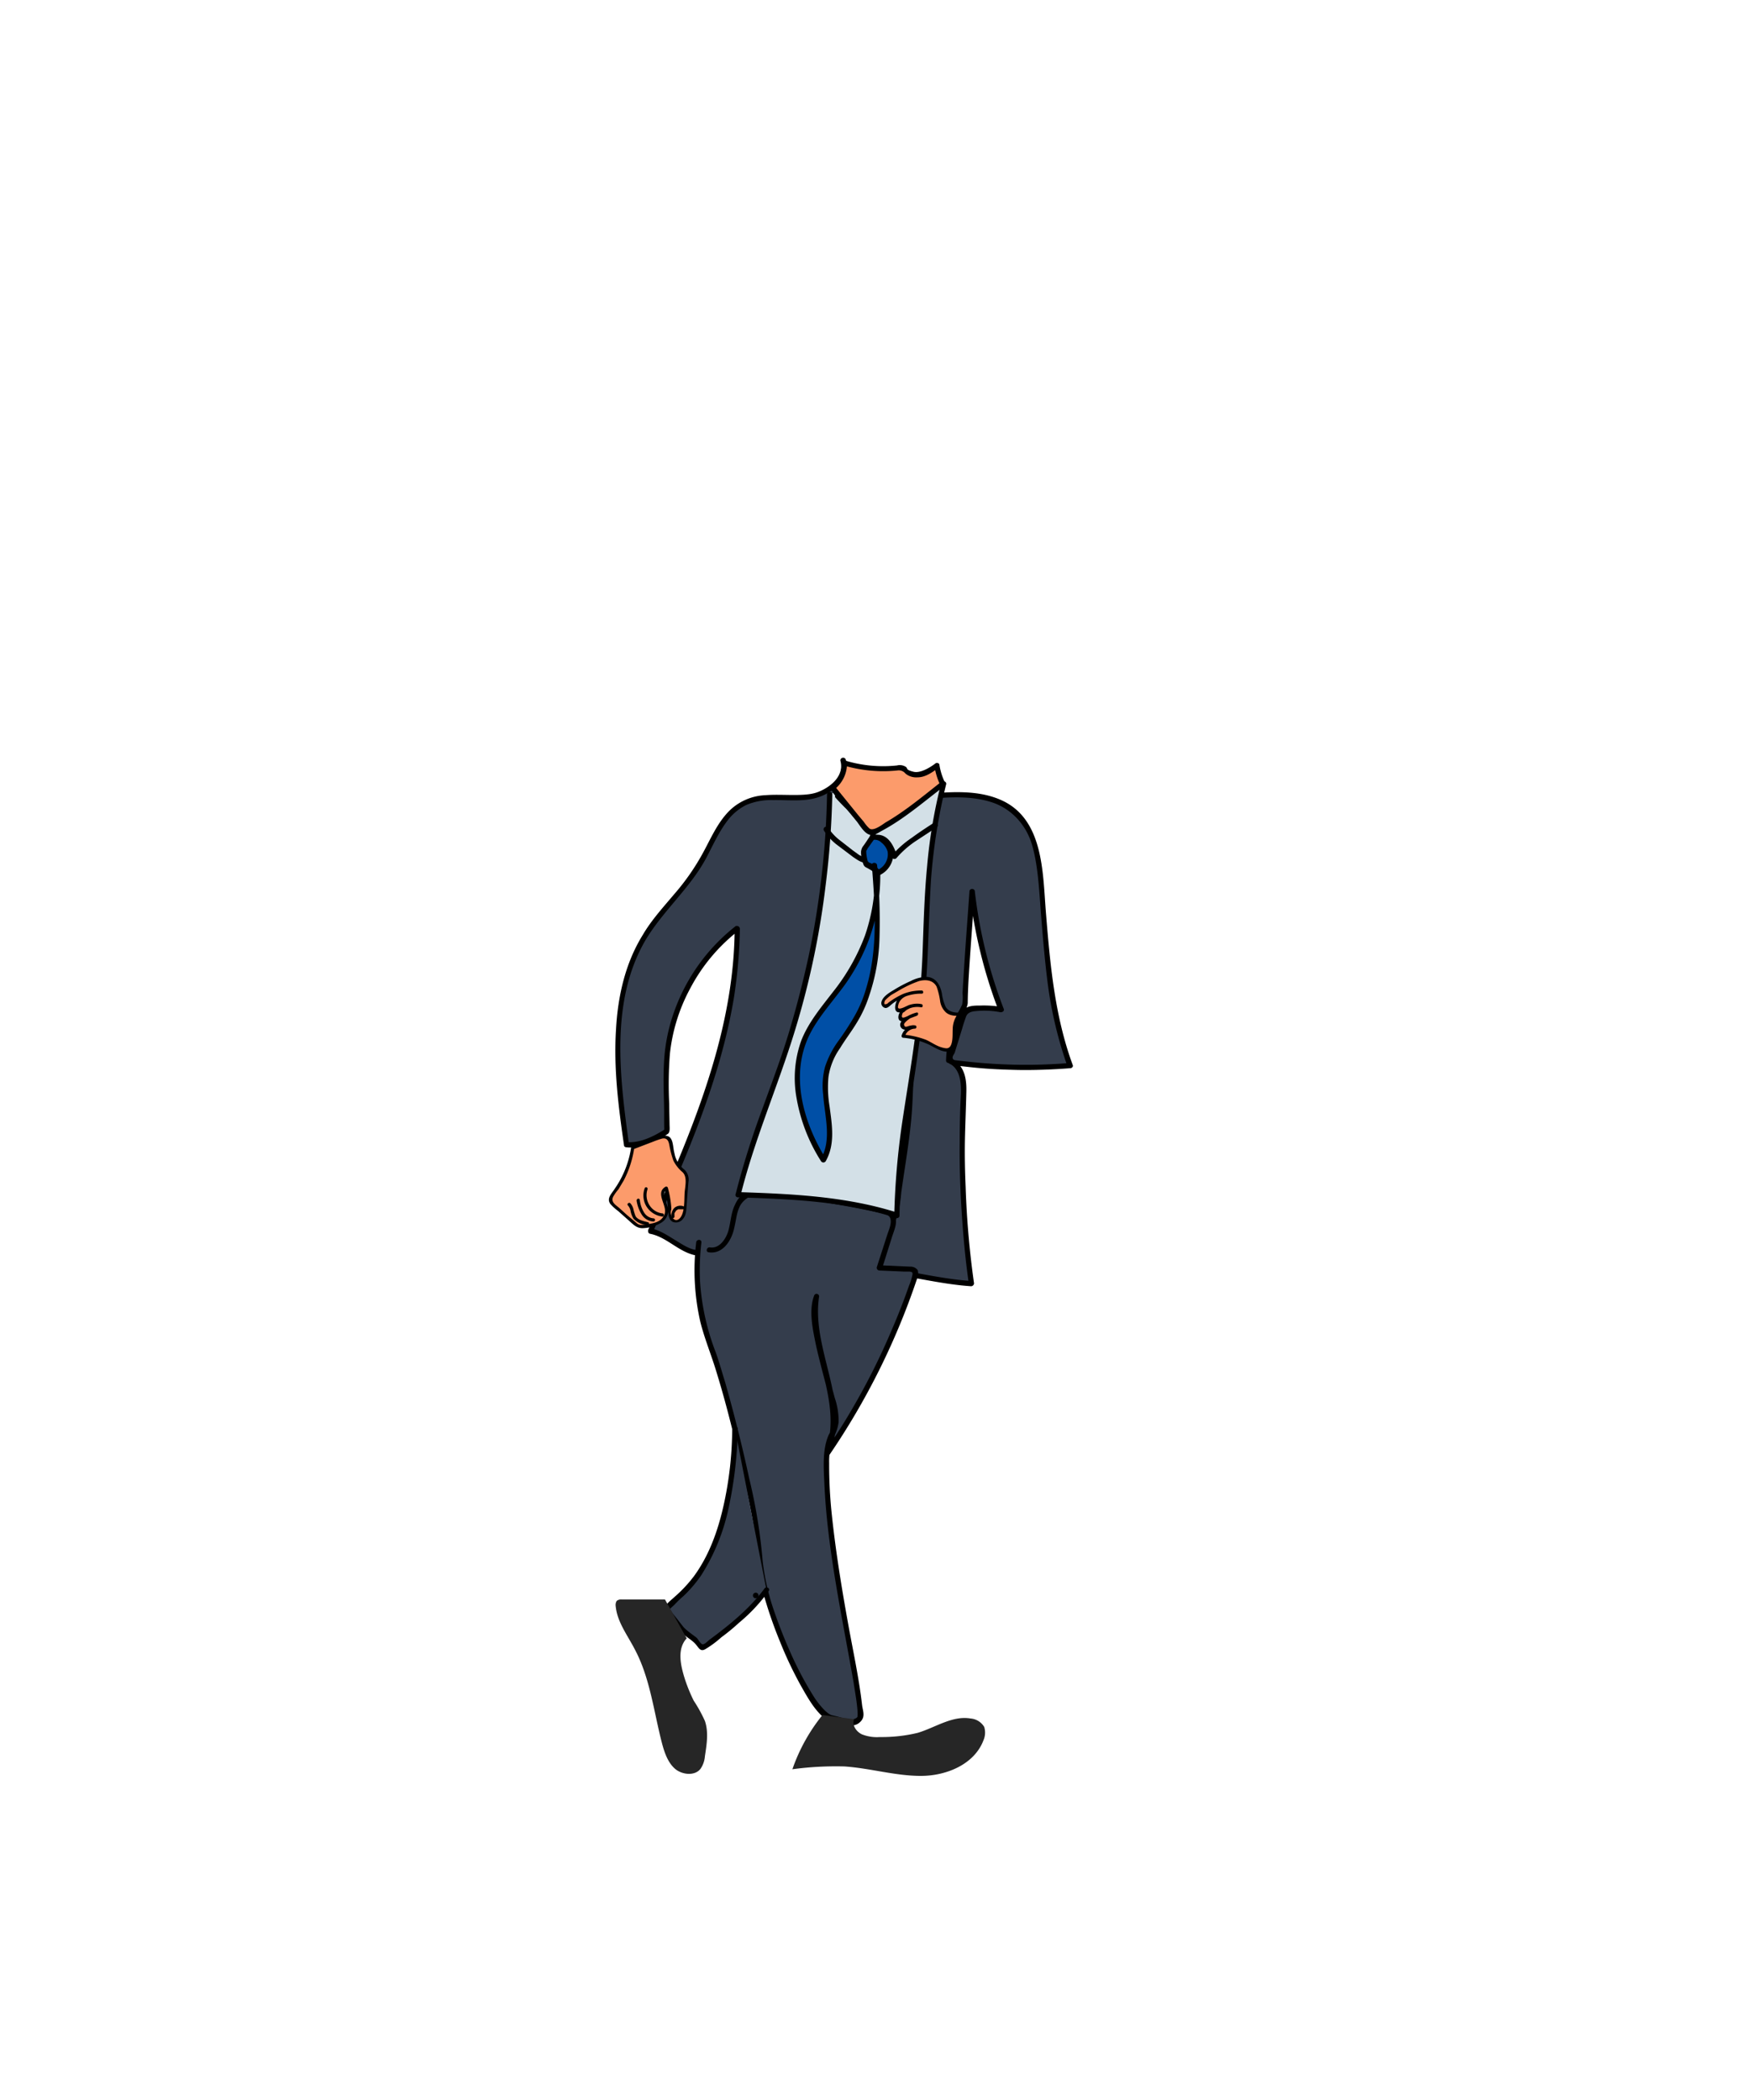 <svg xmlns="http://www.w3.org/2000/svg" viewBox="0 0 500 600"><defs><style>.a{fill:#343d4c}.c{fill:#004fa6}.e{fill:#fc9b6b}</style></defs><path class="a" d="M240.9 217.1c1.7 5.5-4.9 10.2-10.6 10.7s-11.9-1-17.2 1.4-9.3 11.2-13.1 17.7-10.7 12.7-15.1 19.6c-11.3 17.5-8.8 40-5.9 60.6 4.7.6 11.5-3.9 11.5-3.9s-.2-13.8-.1-18.6a52.3 52.3 0 0120.2-39.3c0 30.2-12.5 58.8-24.7 86.5 4.5.8 8.5 5.3 13 6.1a17.9 17.9 0 007.2-1.2c1-.5 3-3.7 3.6-4.8 21-37.8 28.6-81.5 29.4-124.7"/><path d="M240.1 217.3c1.3 4.4-3 7.8-6.7 9.1s-9.9.4-14.7.8a15.6 15.6 0 00-11.2 5.4c-2.8 3.2-4.5 7.1-6.5 10.8a65.8 65.8 0 01-8.3 12c-3.2 3.8-6.6 7.5-9.1 11.8-5 8.1-7.1 17.6-7.6 27-.7 11.1.7 22.1 2.3 33.1 0 .3.4.5.7.5 2.6.3 5.1-.6 7.5-1.6a18.5 18.5 0 004.4-2.3c.6-.6.4-1.8.4-2.6s-.1-4-.1-6a112.2 112.2 0 01.2-14.2 50.4 50.4 0 015.7-18.5 51 51 0 0113.9-16.7l-1.1-.6c-.1 23.5-7.7 46.1-16.7 67.6-2.5 6.2-5.2 12.3-8 18.5-.1.4 0 1 .5 1.1 4.7.9 8 5 12.7 6.1a14.1 14.1 0 005-.3c1.5-.3 3-.6 4-1.7a20.3 20.3 0 002.9-4.3c1.4-2.4 2.7-4.9 4-7.5 2.4-4.9 4.7-9.9 6.7-14.9 8.4-20.8 13.5-42.7 16.3-64.9 1.5-12.5 2.3-25.2 2.6-37.8a.7.7 0 00-1.5 0 329.1 329.1 0 01-7.3 64.8 221.8 221.8 0 01-9.1 31.1 180.5 180.5 0 01-13.2 29c-.8 1.3-1.9 3.5-3.4 4.1a15 15 0 01-5.9 1c-2.4-.1-4.6-1.7-6.6-2.9s-4.3-2.8-6.8-3.3l.4 1.1c9.6-21.6 19.3-43.6 23.2-67.1a144.1 144.1 0 001.7-19.7.9.9 0 00-1.2-.7 53.9 53.9 0 00-17.6 24.5 50.5 50.5 0 00-2.9 14.8c-.2 3.6-.1 7.2 0 10.8s0 5.7.1 8.5l.4-.7c-3.2 2.1-7.4 4.2-11.2 3.8l.7.6c-2.6-19-5.4-40.5 4.5-57.9 5-8.6 12.9-15.1 17.6-23.9 2-3.8 3.8-7.9 6.5-11.2a15.4 15.4 0 014.9-3.9 18.2 18.2 0 017.7-1.4c5.1-.1 10.4.8 15.2-1.8s6.7-5.6 5.5-9.9a.8.8 0 00-1.5.4z"/><path class="a" d="M265.9 227.4c8.7-.6 18.5-.9 24.8 5.2s6.2 12.7 6.8 19.9c1.4 17.5 2.1 35.5 8.3 52a153.5 153.5 0 01-33.2-.9 1.3 1.3 0 01-1-.4 1.9 1.9 0 010-1.3l3.5-11.2a3.5 3.5 0 01.9-1.7 3 3 0 012.2-.8 25.4 25.4 0 017.8.3 146.9 146.9 0 01-8.3-34l-1.6 24a81.4 81.4 0 00-.3 8.5 31.4 31.4 0 00-4.7 16 6.7 6.7 0 013.8 4.8 19 19 0 01.4 6.3 288.8 288.8 0 002.2 52.6c-8.5-.5-18.6-3.1-27.1-4 1.2-5.7 5.3-13.3 6-19.1 1.2-9.7 3.3-20.7 3.6-30 .9-29.8 4.5-58.5 6.7-88.3"/><path d="M265.9 228.2c5.8-.5 11.8-.8 17.4 1s9.9 6.4 11.6 12.3 2 12.9 2.5 19.3 1.1 13.7 2 20.6a116.4 116.4 0 005.6 23.3l.8-1a151.8 151.8 0 01-28.6-.3l-3.6-.4c-.5-.1-1.2 0-1.4-.6s.5-1.3.6-1.7l2.1-6.8c.3-1.1.7-2.3 1.1-3.4s1.4-1.5 2.7-1.6a24.1 24.1 0 017.1.3c.5.1 1.2-.3 1-.9a137 137 0 01-8.3-33.8.8.8 0 00-1.5 0c-.6 8.7-1.3 17.4-1.8 26.1-.1 1.1-.1 2.1-.2 3.1a12 12 0 01-.1 3.3 16.7 16.7 0 01-1.2 2.3 20.3 20.3 0 00-1.1 2.6 32.4 32.4 0 00-2.3 11.1.7.7 0 00.6.7c3.8 1.6 3.8 6.5 3.6 9.9s-.3 8.5-.3 12.8c-.1 8.6.3 17.3 1 25.9.4 4.8.9 9.6 1.6 14.4l.7-.7c-9.1-.6-18-3.1-27.1-4l.8.9a86.9 86.9 0 013.6-10.9q1-2.7 1.8-5.4a40.1 40.1 0 00.9-5.9c1.2-8.6 2.8-17.2 3.2-25.8s.8-19 1.5-28.5 1.6-19.1 2.4-28.6 2-21.6 2.8-32.5c.1-.9-1.4-.9-1.5 0-1.4 19-3.4 38-4.9 57-.7 9.5-1.3 19-1.6 28.6a259.8 259.8 0 01-2.9 26.4c-.3 2.3-.5 4.6-.9 6.9a42.4 42.4 0 01-1.7 6.1c-1.5 4-3.3 8-4.2 12.2a.8.8 0 00.7 1c9.1.9 18 3.4 27.1 4a.9.9 0 00.8-.8 253 253 0 01-2.4-27.5c-.2-4.6-.3-9.2-.2-13.8s.3-9 .4-13.6-1-7.9-4.8-9.5l.5.7a32.6 32.6 0 012.6-11.8l1.2-2.3a5 5 0 00.9-2.3c0-2.1.1-4.1.2-6.2.5-8.6 1.2-17.3 1.8-25.9H277a138.9 138.9 0 008.3 34.2l.9-1a31.3 31.3 0 00-6.1-.4c-1.5 0-3.4 0-4.5 1s-1.6 3.4-2.1 5l-2 6.5c-.4 1.2-1.5 3.3-.1 4.2a5.4 5.4 0 002.2.5l3.6.4c4.5.5 8.9.7 13.4.8s10.1-.1 15.2-.5c.4 0 .9-.4.7-.9-5.2-14.1-6.5-29.1-7.7-44-.9-11.4-.7-26.7-13.2-31.9-6.2-2.6-13.2-2.2-19.7-1.7a.8.8 0 000 1.5z"/><path d="M212.8 341.9a140.3 140.3 0 0019.1 3.8c6.6.9 13.2 1.3 19.8 1.9 1 .1 1-1.4 0-1.5-6.4-.6-12.9-1-19.3-1.8a125.7 125.7 0 01-19.2-3.9.8.8 0 00-.4 1.5z"/><path class="a" d="M199.7 355.1a63.9 63.9 0 003.9 31.2c3.1 7.8 13.1 46.8 13.6 58.9.5 14.7 15 45 20.1 45.7 3.1.4 6.7 2.7 8.3 0s-10.5-50.9-9.4-74.9c.4-8 3.9-5.9 2.3-13.7s-7.9-24.9-5.2-31.8c-2.3 15 9 30.9 3 44.9a203.1 203.1 0 0025.2-50.9 1.7 1.7 0 000-1.2c-.2-.5-.9-.6-1.4-.6l-8.9-.4 3.6-11.2c.4-1.2.8-2.7 0-3.8a4 4 0 00-2.8-1.4 300.4 300.4 0 00-31.3-5.2c-2.8-.3-6-.4-8.2 1.4s-2.8 5.7-3.5 8.9-3.1 6.7-6.3 6.1"/><path d="M198.9 355.1a66.1 66.1 0 001.2 22.6c1.1 4.4 2.8 8.6 4.2 13 2.7 8.6 4.9 17.3 6.9 26s4.2 17.5 5 26.3c.2 1.6.2 3.3.4 5s.8 4.3 1.3 6.5a122.1 122.1 0 004.9 14.4 109.7 109.7 0 006.4 13.4c1.6 2.8 3.4 6 5.9 8.2a5.9 5.9 0 003 1.3c2.2.5 5.2 2.1 7.3.5s1.1-3.4.9-5.2c-.9-7.8-2.6-15.5-4-23.3-1.9-10.5-3.6-21-4.7-31.6a135 135 0 01-.7-14.2 19.1 19.1 0 011.2-7.2 12 12 0 001.5-4.5 20.3 20.3 0 00-1.1-6.9c-.6-2.3-1.3-4.7-1.9-7.1-1.4-5.1-2.9-10.5-3.2-15.9a13.7 13.7 0 01.6-5.7l-1.4-.4c-1.1 7.6.9 15.1 2.7 22.5s3.3 15.2.3 22.4c-.4.8.9 1.2 1.3.6a204.7 204.7 0 0025.1-50.4 3.6 3.6 0 00.2-2.5 2.5 2.5 0 00-2.1-1l-8.9-.4.8 1 2.8-8.9c.6-2 2-4.7.6-6.7s-4.5-2-6.5-2.4-6.1-1.3-9.1-1.8c-5.9-1-11.8-1.9-17.7-2.5s-9.9-.9-12.1 4c-1.1 2.2-1.2 4.7-1.8 7.1s-2.5 5.5-5.3 5.1c-1-.2-1.4 1.3-.4 1.4 3.9.6 6.4-3.2 7.2-6.6s.7-4.5 1.7-6.6a6.3 6.3 0 015.7-3.3 52.9 52.9 0 018 .7l8.5 1.2c5.6.9 11.2 1.9 16.8 3.1 1.3.3 3.6.4 4 1.9s-.5 3.3-.9 4.6l-3 9.3a.8.8 0 00.7.9l6.9.3h1.7c.8.1 1 .2.9.9a17 17 0 01-1 3.2q-2.2 6.3-4.8 12.3a193.9 193.9 0 01-11.4 22.8c-2.5 4.3-5.1 8.4-7.9 12.4l1.4.6c6.2-14.8-5.2-29.8-3-44.9a.7.7 0 10-1.4-.4c-1.5 4-.5 9 .3 13s2.5 10.2 3.8 15.3a28.7 28.7 0 011.4 6.6 9.1 9.1 0 01-1.3 4.8c-1.8 4-1.5 9-1.3 13.3.8 19.4 5.1 38.6 8.4 57.6.4 2.7.9 5.3 1.1 8a9.5 9.5 0 010 1.7c-.4.7-1.8.9-2.8.7s-2.9-.8-4.4-1.1-3.8-3.1-5-4.9a96.6 96.6 0 01-6.4-11.8 144.3 144.3 0 01-5.6-14.2 66.2 66.2 0 01-2.9-13.2 154.2 154.2 0 00-3.8-23.4q-3-13.9-6.9-27.6c-.9-2.9-1.7-5.8-2.7-8.6A68.5 68.5 0 01200 366a67.1 67.1 0 01.4-11c.1-1-1.4-1-1.5 0z"/><path class="a" d="M210 408.3c-.3 15.6-3.5 35.8-14.7 46.7-.4.4-4.7 4.2-4.8 4.8s3.3 4.3 3.6 4.8c1.5 2.3 4.3 3.2 5.9 5.6.1.2.3.5.6.5a.8.8 0 00.8-.3c5.4-3.9 13.8-10.7 17.6-16.1"/><path d="M209.2 408.3a102.4 102.4 0 01-2.5 22c-1.6 7.1-4.1 14.1-8.4 20a38.5 38.5 0 01-5.5 5.9c-1 1-3.7 2.7-2.7 4.4a19.3 19.3 0 002.2 2.8 16.4 16.4 0 001.9 2.5c1.2 1.4 2.8 2.2 4.1 3.4s1.6 2.8 3.2 1.9a28.7 28.7 0 004.6-3.4q2.6-1.9 5.1-4.2a47.7 47.7 0 008.4-9c.6-.8-.7-1.5-1.2-.7-4.2 5.7-10 10.4-15.7 14.6-.4.3-1.3 1.3-1.9 1.3s-1.3-1.4-1.7-1.8-2.7-1.9-3.8-3.1l-1.8-2.3-1.2-1.5c-.3-.3-.5-.9-.9-1.2s0 0-.1.1l.2-.4 1.2-1.1a30.7 30.7 0 012.6-2.5 36.8 36.8 0 005.1-6 58.3 58.3 0 007.7-18.8 117.4 117.4 0 002.7-22.9c0-1-1.5-1-1.6 0z"/><path d="M216.2 456.6a.8.8 0 000-1.5.8.8 0 100 1.5z"/><path d="M238.8 226.4l7.4 8.6a2.3 2.3 0 001.4 1 2.8 2.8 0 001.5-.4l20.5-11.6a163 163 0 00-3.6 19.5c-1.5 13.2-1.3 26.4-2.4 39.6-1.7 21.5-7.1 42.6-7.3 64.2-14.6-4.8-30.1-5.4-45.4-6 3.6-14.6 9.6-28.6 14.2-42.9a248.7 248.7 0 0012-71.6" fill="#d3e0e7"/><path d="M238.3 226.9l6.7 7.9c.8.9 1.6 2.1 3 2s2.7-1.3 3.8-1.9l18.2-10.2-1.1-.9a147.3 147.3 0 00-4 23.6c-.8 8.2-1 16.3-1.3 24.5s-1.1 16.5-2.2 24.7-2.4 15.9-3.6 23.9a216.9 216.9 0 00-2.3 26.8l1-.8c-14.7-4.7-30.3-5.4-45.6-5.9l.7.9c3.7-14.9 9.8-29.2 14.5-43.8a237.3 237.3 0 009.8-44.8 250.4 250.4 0 001.9-26.1.8.8 0 00-1.5 0 246.6 246.6 0 01-5.2 46.1c-1.6 7.4-3.5 14.8-5.7 22.1s-4.9 14.4-7.5 21.6a239.5 239.5 0 00-7.7 24.5.7.7 0 00.7 1c15.2.5 30.6 1.1 45.2 5.9a.7.7 0 00.9-.7c.2-16.2 3.3-32.2 5.5-48.2 1.1-7.7 2-15.5 2.4-23.3s.6-16.3 1.1-24.5a166.2 166.2 0 014.3-27.1.7.7 0 00-1.1-.8l-16 9-3.9 2.2c-.8.4-1.5.8-2.3.2a13.7 13.7 0 01-1.6-1.8l-6.1-7.2c-.6-.7-1.7.4-1 1.1z"/><path d="M238.8 228a64.4 64.4 0 0010.7 9.5l-.3-.8-2.1 7.1c-.1.1-.2.9-.3 1s-.2.1-.5-.1l-.8-.4-1.8-1.3-4.1-3.2a14.5 14.5 0 01-2.9-3.2.7.7 0 10-1.3.7 16.3 16.3 0 003.5 3.9l4.9 3.7c1.1.7 3.4 2.6 4.3.7a31.7 31.7 0 001.2-4.1l1.3-4.4a.7.7 0 00-.3-.9 70.6 70.6 0 01-10.5-9.2c-.6-.7-1.7.3-1 1z"/><path d="M250.6 237.8a142.2 142.2 0 0014.9-12c.7-.7-.3-1.8-1-1.1a128.7 128.7 0 01-14.7 11.8c-.8.6 0 1.9.8 1.3zm-.1 2.2c2.6-.1 3.7 2.8 4.3 4.9a.8.8 0 001.3.3 27.3 27.3 0 015.4-4.8l6.1-4c.8-.5 0-1.8-.8-1.3s-4.2 2.7-6.2 4.2a29 29 0 00-5.6 4.9l1.3.3c-.9-2.7-2.4-6.1-5.8-6a.8.8 0 000 1.5z"/><path class="c" d="M247.4 246.8c.3.6.9.4 1.9 1.1l1.5 1.5a5.6 5.6 0 003.6-5.5c-.3-2.8-3.1-5.1-5.2-4.6a39.7 39.7 0 00-2.4 3.7 8.9 8.9 0 00.6 3.8z"/><path d="M246.8 247.2c.3.6.9.7 1.5 1.1a6.2 6.2 0 012 1.6.8.8 0 00.9.2 6.8 6.8 0 003.9-4.8 6.2 6.2 0 00-2-5.4 5.6 5.6 0 00-2.4-1.3 2.2 2.2 0 00-2.2.4c-.7 1-1.3 2-2 2.9a3.3 3.3 0 00-.5 1.6 10.4 10.4 0 00.7 3.5c.3.9 1.8.5 1.4-.4a11.3 11.3 0 01-.6-3.1v-.3h-.1c.1 0 .1 0 .1-.1a4.3 4.3 0 00.4-.7l2-2.8-.5.4a2.6 2.6 0 012.4.7 5.1 5.1 0 011.8 2.6 4.9 4.9 0 01-3.2 5.4h.9a9.1 9.1 0 00-1.7-1.7l-1.1-.5c-.2-.1-.4-.1-.4-.3s-1.7.1-1.3 1z"/><path class="c" d="M250.7 249.4a51.6 51.6 0 01-8.9 30c-3.9 5.9-9.1 11-11.9 17.5-4.6 11.1-1.1 24.2 5.3 34.5 4.4-7.5-.9-17.1 1.1-25.6 1.2-5.1 4.9-9.1 7.7-13.6 8-13.1 7-29.6 5.8-45"/><path d="M250 249.4a52.6 52.6 0 01-2.9 18 59.1 59.1 0 01-9.1 16c-3.4 4.4-7.1 8.8-9.1 14a31.7 31.7 0 00-1.3 16.4 49 49 0 007 18 .8.8 0 001.3 0c2.8-4.9 1.8-10.5 1.1-15.8a32.8 32.8 0 01-.3-8.3 19 19 0 013.3-8.2c1.5-2.5 3.3-4.8 4.8-7.3a34.9 34.9 0 003.5-7.6 56 56 0 003-17.2 171.2 171.2 0 00-.7-20.2c-.1-.9-1.6-.9-1.5 0 .9 11.7 1.8 23.8-1.6 35.1a35.7 35.7 0 01-3.4 8.1 80.6 80.6 0 01-4.7 7.2 26.4 26.4 0 00-3.7 7.3 21 21 0 00-.5 7.9c.4 6 2.5 12.7-.6 18.2h1.3c-5.9-9.6-9.7-21.8-5.7-32.8 2-5.5 6-10 9.5-14.6a55.8 55.8 0 008.5-15 52.8 52.8 0 003.3-19.2.8.8 0 10-1.5 0z"/><path d="M235 490a51.3 51.3 0 00-8.6 15.5 92.4 92.4 0 0114.9-.8c7.3.5 14.5 2.7 21.8 2.7s15.3-3.3 17.9-10.2a5.5 5.5 0 00.2-3.8 5 5 0 00-3.9-2.4c-5.2-.9-10.1 2.6-15.1 4.1a43.6 43.6 0 01-10.8 1.2 11.6 11.6 0 01-5.2-.8c-1.6-.8-2.8-2.6-2.2-4.3M190 457h-12.3a2 2 0 00-1.5.4 2.2 2.2 0 00-.3 1.4c.4 4.6 3.4 8.4 5.5 12.5 4.4 8.3 5.4 17.9 7.8 27 .7 2.6 1.7 5.4 3.7 7.1s5.7 2.1 7.3-.1a7.3 7.3 0 001.2-3.5c.5-3.3 1.1-6.9 0-10.1a40.8 40.8 0 00-3.2-5.8 47.4 47.4 0 01-2.4-5.8c-1.3-4-2.5-8.9.4-12" fill="#262626"/><path class="e" d="M274.8 289.8a6.7 6.7 0 01-4-.8c-2.6-1.9-1.3-6.7-3.9-8.7s-4.4-.6-6.5.4a31.6 31.6 0 00-7.1 4.2 2.9 2.9 0 00-1.1 1.4 1.1 1.1 0 001 1.3 2.1 2.1 0 00.8-.6 13.2 13.2 0 019.5-3.5 10.6 10.6 0 00-5 .9 4 4 0 00-2.3 4.2c.8.5 1.8-.1 2.6-.5a7.4 7.4 0 014.4-.8 5.5 5.5 0 00-5.8 2.4c-.4.6-.4 1.6.2 1.7l.5-.2 3.8-1.5a5.7 5.7 0 00-4 2.3 1.7 1.7 0 00-.3 1c.1.7 1.1.9 1.8.7a3.4 3.4 0 012.2-.2 3.5 3.5 0 00-3.5 2.5 22.6 22.6 0 017.2 1.9 20.2 20.2 0 005.3 2.1h.9a1.6 1.6 0 00.6-.8c1.2-2.8-.1-6.6 1.9-9"/><path d="M274.8 289.3c-1.7.1-3.6 0-4.6-1.6a13.4 13.4 0 01-1.1-3.9c-.5-2.5-1.8-4.7-4.6-4.7a10.6 10.6 0 00-4.3 1.2 38 38 0 00-4.9 2.6c-1.2.7-3 1.8-3.4 3.2a1.4 1.4 0 001.1 1.9c.7 0 1.2-.6 1.7-1a14.5 14.5 0 012.6-1.7 13.1 13.1 0 016.2-1.4v-.9c-3 0-7.1.6-7.7 4.3-.2 1.2.2 2.2 1.6 1.9a18.9 18.9 0 002.5-1.1 6.2 6.2 0 013.3-.3c.5.1.6-.8.1-.9-2.3-.5-5.3.4-6.4 2.7-.3.7-.4 1.8.4 2.1s1.3-.1 1.8-.4l2.9-1.1c.4-.2.5-1-.1-.9s-4.3 1.3-4.7 3.3a1.4 1.4 0 00.9 1.5c1.1.4 2.2-.5 3.4-.2v-.9a4 4 0 00-3.9 2.9.5.5 0 00.4.6 22 22 0 017.5 2c1.6.8 3.8 2.3 5.7 1.9s1.7-2.6 1.8-3.8-.2-4.4 1.2-6.1-.3-1.1-.6-.7a7.4 7.4 0 00-1.4 4.3c-.1 1.5.3 5.7-2 5.4s-3.8-1.6-5.6-2.4a24.4 24.4 0 00-6.6-1.5l.5.6a3.1 3.1 0 013-2.3.5.5 0 00.1-.9 2.8 2.8 0 00-1.3 0 4.5 4.5 0 00-1.1.3c-.6.1-.7.1-.9-.5s2.3-2.5 3.5-2.6v-.9l-2.9 1.2c-.5.2-1.4.6-1.2-.4s.5-.8.7-1a5 5 0 014.7-1.3v-.9a6.9 6.9 0 00-3.5.3l-1.3.6c-.7.3-2 .8-1.7-.4.5-3.1 4.2-3.5 6.8-3.5.5 0 .5-.8 0-.9a14 14 0 00-5.4 1 22.2 22.2 0 00-4.2 2.5 1.1 1.1 0 01-1.1.4 1.4 1.4 0 01.5-1.4 14.9 14.9 0 011.4-1.2l2.4-1.4a31.5 31.5 0 015.6-2.6c1.9-.5 4-.3 5 1.6a20.4 20.4 0 011 4.1 5.5 5.5 0 001.6 3.2c1.2 1.1 2.9 1.1 4.5 1a.4.4 0 000-.9z"/><path class="e" d="M180.8 327.3a27.5 27.5 0 01-5.5 13.7c-.5.6-1.1 1.4-.8 2.2a2.3 2.3 0 00.7 1l5.9 5.2 1.1.8a4.2 4.2 0 002.7 0 10.2 10.2 0 003.5-1.1 3.9 3.9 0 002.1-2.9c.1-1.2-.6-2.3-1-3.5s-.2-2.7.8-3.3a25.4 25.4 0 011.1 6.7 3.3 3.3 0 00.7 2.4 2 2 0 002.8-.6 4.8 4.8 0 00.8-3.1l.6-7.4a6.2 6.2 0 00-.2-1.9 9.6 9.6 0 00-1.7-1.8c-1.9-1.7-2.3-4.5-2.8-7.1a2.5 2.5 0 00-.6-1.4c-.7-.7-2-.4-2.9 0l-7.1 2.7"/><path d="M180.4 327.3a27.8 27.8 0 01-4.8 12.4c-.8 1.3-2.4 2.7-1.2 4.3a13.7 13.7 0 002.2 2l2.7 2.4c1.4 1.2 2.5 2.6 4.4 2.5a11 11 0 005.3-1.6 4.1 4.1 0 001.9-3.9c-.2-1.6-2.3-4.4-.3-5.6l-.7-.2a28.4 28.4 0 011 6.5c.1 1.1.2 2.4 1.3 3a2.5 2.5 0 002.9-.8c1-1.1 1-2.8 1.1-4.2s.3-4.3.5-6.4a3.9 3.9 0 00-1.5-3.8 7.5 7.5 0 01-2.5-4.4c-.4-1.4-.3-3.2-1.1-4.3s-2.8-.8-4.1-.3l-6.7 2.5c-.5.2-.3 1.1.3.9l5.5-2.1a26.7 26.7 0 012.6-.9c1.6-.3 1.9 1 2.1 2.2a27.5 27.5 0 001.1 4.1 10.3 10.3 0 002.6 3.3c1.5 1.4.7 4.2.6 6s0 4-.6 5.8-2 2.6-2.9 1.1-.2-1.9-.3-2.7a29.4 29.4 0 00-1-5.8.5.5 0 00-.7-.2c-3 1.8.6 5.3-.2 7.7s-3.2 2.7-5.1 3-2.2.3-3.2-.6l-2.4-2-2.2-2c-1-.9-2.6-1.7-1.8-3.3a13.7 13.7 0 011.5-2.1l1.5-2.5a29.1 29.1 0 003.1-10c.1-.5-.8-.5-.9 0z"/><path d="M189.4 346.7a5 5 0 01-3.8-2.3 5.3 5.3 0 01-.6-4.6.4.4 0 10-.8-.3 6 6 0 00.7 5.5 6.2 6.2 0 004.5 2.6.5.5 0 000-.9zm-2.7 1.4a3.5 3.5 0 01-2.7-1.7 8.5 8.5 0 01-1.2-3.6c-.2-.6-1-.3-.9.3a10.3 10.3 0 001.5 4 4.2 4.2 0 003.3 1.9.4.4 0 100-.9z"/><path d="M185.1 349.2c-1.2-.3-2.8-.6-3.5-1.7a13.9 13.9 0 01-.6-1.9 3.8 3.8 0 00-.9-1.8c-.4-.4-1.1.2-.7.6a3.3 3.3 0 01.8 1.8 7 7 0 00.8 2 5.7 5.7 0 003.9 1.8c.5.2.8-.7.2-.8zm7.6-2v-.5c0-.1.1-.2.1-.3h.1c0-.1.1-.2.1-.3a.1.1 0 00.1-.1c.1-.1.1-.2.2-.2a.1.1 0 00.1-.1h.1l.2-.2c0 .1.1 0 .1 0h1.3a.5.5 0 00.6-.3c.1-.2-.1-.4-.3-.5a2.6 2.6 0 00-2.7.4 2.9 2.9 0 00-.8 2.6.4.4 0 00.8-.2z"/><path class="e" d="M241.3 217.7a8.6 8.6 0 01-3.4 7.3l9.6 11.9c.4.4.8.9 1.4.9s.7-.1 1-.2c4.8-2.3 9.1-5.6 13.4-8.9l6-4.7a19.1 19.1 0 01-1.6-5.3 12.5 12.5 0 01-4 2.4 4.8 4.8 0 01-4.5-.6c-.5-.4-.8-.9-1.4-1.1h-1.1a36.8 36.8 0 01-15.1-1.3"/><path d="M240.5 217.7a7.9 7.9 0 01-3 6.7.7.7 0 00-.2 1.1l7.5 9.2c.9 1.2 2 3.1 3.4 3.7s2.6-.4 3.7-1c6.4-3.4 12-8.3 17.8-12.7a.9.9 0 00.3-1.1 17.8 17.8 0 01-1.6-5.1c0-.4-.7-.7-1.1-.4s-3.9 3-6.3 2.4-1.5-.9-2.2-1.4a3.2 3.2 0 00-2.5-.4 37.3 37.3 0 01-14.5-1.3c-.9-.3-1.3 1.1-.4 1.4a39.6 39.6 0 0015.3 1.3 2.5 2.5 0 011.7.6 3.9 3.9 0 001 .8 4.9 4.9 0 002.7.6c2.3 0 4.2-1.4 6-2.7l-1.1-.5a18.4 18.4 0 001.7 5.5l.2-1c-5.1 4-10.2 8.3-15.9 11.6-.9.6-3.5 2.6-4.6 1.7a10 10 0 01-1.6-1.9l-1.6-1.9-6.8-8.4-.2 1.2a9.4 9.4 0 003.8-8 .8.8 0 00-1.5 0z"/></svg>